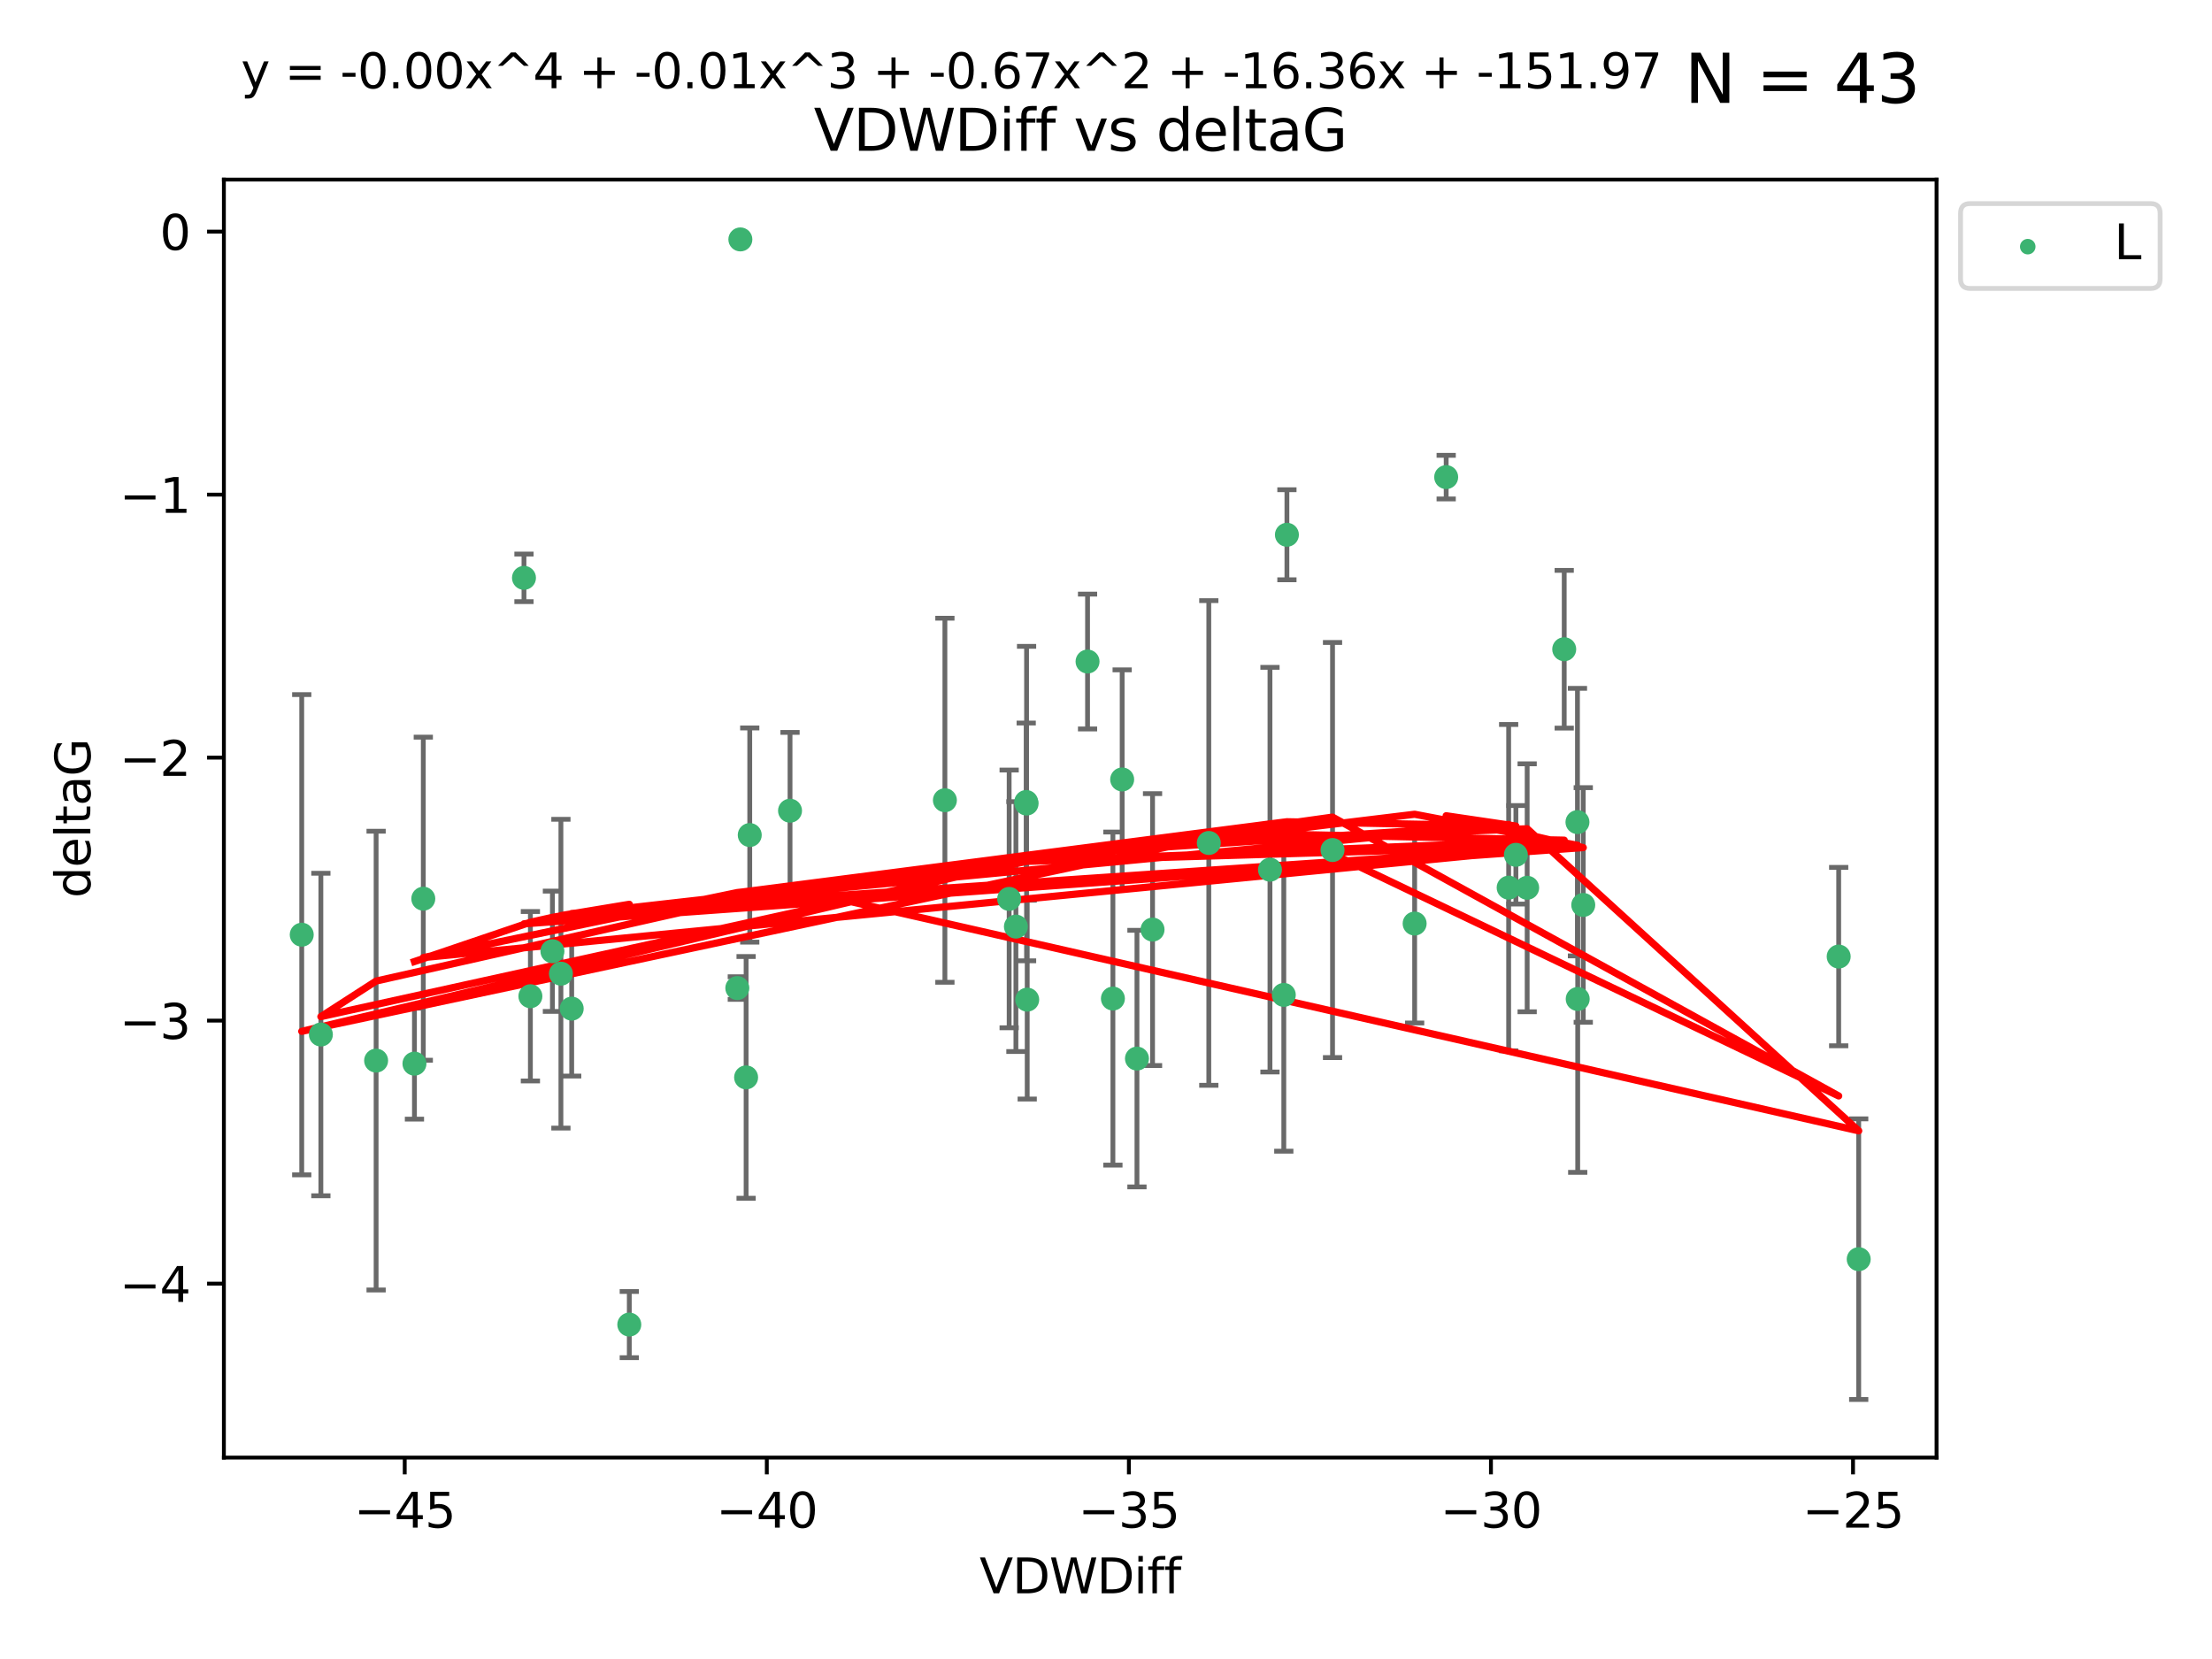 <?xml version="1.0" encoding="utf-8" standalone="no"?>
<!DOCTYPE svg PUBLIC "-//W3C//DTD SVG 1.1//EN"
  "http://www.w3.org/Graphics/SVG/1.1/DTD/svg11.dtd">
<svg xmlns:xlink="http://www.w3.org/1999/xlink" width="460.8pt" height="345.6pt" viewBox="0 0 460.8 345.6" xmlns="http://www.w3.org/2000/svg" version="1.1">
 <defs>
  <style type="text/css">*{stroke-linejoin: round; stroke-linecap: butt}</style>
 </defs>
 <g id="figure_1">
  <g id="patch_1">
   <path d="M 0 345.6 
L 460.8 345.6 
L 460.8 0 
L 0 0 
z
" style="fill: #ffffff"/>
  </g>
  <g id="axes_1">
   <g id="patch_2">
    <path d="M 46.64 303.64 
L 403.42 303.64 
L 403.42 37.411 
L 46.64 37.411 
z
" style="fill: #ffffff"/>
   </g>
   <g id="PathCollection_1">
    <defs>
     <path id="m677fb9b410" d="M 0 1.118 
C 0.297 1.118 0.581 1 0.791 0.791 
C 1 0.581 1.118 0.297 1.118 0 
C 1.118 -0.297 1 -0.581 0.791 -0.791 
C 0.581 -1 0.297 -1.118 0 -1.118 
C -0.297 -1.118 -0.581 -1 -0.791 -0.791 
C -1 -0.581 -1.118 -0.297 -1.118 0 
C -1.118 0.297 -1 0.581 -0.791 0.791 
C -0.581 1 -0.297 1.118 0 1.118 
z
" style="stroke: #3cb371"/>
    </defs>
    <g clip-path="url(#p89384992a2)">
     <use xlink:href="#m677fb9b410" x="86.338" y="221.578" style="fill: #3cb371; stroke: #3cb371"/>
     <use xlink:href="#m677fb9b410" x="110.491" y="207.534" style="fill: #3cb371; stroke: #3cb371"/>
     <use xlink:href="#m677fb9b410" x="115.081" y="198.163" style="fill: #3cb371; stroke: #3cb371"/>
     <use xlink:href="#m677fb9b410" x="131.093" y="275.933" style="fill: #3cb371; stroke: #3cb371"/>
     <use xlink:href="#m677fb9b410" x="116.849" y="202.836" style="fill: #3cb371; stroke: #3cb371"/>
     <use xlink:href="#m677fb9b410" x="196.84" y="166.704" style="fill: #3cb371; stroke: #3cb371"/>
     <use xlink:href="#m677fb9b410" x="211.633" y="193.027" style="fill: #3cb371; stroke: #3cb371"/>
     <use xlink:href="#m677fb9b410" x="62.857" y="194.716" style="fill: #3cb371; stroke: #3cb371"/>
     <use xlink:href="#m677fb9b410" x="267.438" y="207.258" style="fill: #3cb371; stroke: #3cb371"/>
     <use xlink:href="#m677fb9b410" x="154.231" y="49.875" style="fill: #3cb371; stroke: #3cb371"/>
     <use xlink:href="#m677fb9b410" x="251.816" y="175.606" style="fill: #3cb371; stroke: #3cb371"/>
     <use xlink:href="#m677fb9b410" x="325.855" y="135.244" style="fill: #3cb371; stroke: #3cb371"/>
     <use xlink:href="#m677fb9b410" x="213.853" y="167.4" style="fill: #3cb371; stroke: #3cb371"/>
     <use xlink:href="#m677fb9b410" x="156.186" y="173.954" style="fill: #3cb371; stroke: #3cb371"/>
     <use xlink:href="#m677fb9b410" x="226.557" y="137.81" style="fill: #3cb371; stroke: #3cb371"/>
     <use xlink:href="#m677fb9b410" x="314.28" y="184.913" style="fill: #3cb371; stroke: #3cb371"/>
     <use xlink:href="#m677fb9b410" x="119.096" y="210.114" style="fill: #3cb371; stroke: #3cb371"/>
     <use xlink:href="#m677fb9b410" x="328.614" y="171.26" style="fill: #3cb371; stroke: #3cb371"/>
     <use xlink:href="#m677fb9b410" x="213.776" y="167.068" style="fill: #3cb371; stroke: #3cb371"/>
     <use xlink:href="#m677fb9b410" x="294.696" y="192.393" style="fill: #3cb371; stroke: #3cb371"/>
     <use xlink:href="#m677fb9b410" x="328.665" y="208.106" style="fill: #3cb371; stroke: #3cb371"/>
     <use xlink:href="#m677fb9b410" x="88.181" y="187.213" style="fill: #3cb371; stroke: #3cb371"/>
     <use xlink:href="#m677fb9b410" x="153.596" y="205.832" style="fill: #3cb371; stroke: #3cb371"/>
     <use xlink:href="#m677fb9b410" x="213.987" y="208.244" style="fill: #3cb371; stroke: #3cb371"/>
     <use xlink:href="#m677fb9b410" x="66.844" y="215.509" style="fill: #3cb371; stroke: #3cb371"/>
     <use xlink:href="#m677fb9b410" x="78.352" y="220.943" style="fill: #3cb371; stroke: #3cb371"/>
     <use xlink:href="#m677fb9b410" x="164.578" y="168.887" style="fill: #3cb371; stroke: #3cb371"/>
     <use xlink:href="#m677fb9b410" x="387.203" y="262.308" style="fill: #3cb371; stroke: #3cb371"/>
     <use xlink:href="#m677fb9b410" x="318.136" y="184.942" style="fill: #3cb371; stroke: #3cb371"/>
     <use xlink:href="#m677fb9b410" x="236.849" y="220.523" style="fill: #3cb371; stroke: #3cb371"/>
     <use xlink:href="#m677fb9b410" x="231.84" y="208.02" style="fill: #3cb371; stroke: #3cb371"/>
     <use xlink:href="#m677fb9b410" x="155.427" y="224.44" style="fill: #3cb371; stroke: #3cb371"/>
     <use xlink:href="#m677fb9b410" x="268.088" y="111.402" style="fill: #3cb371; stroke: #3cb371"/>
     <use xlink:href="#m677fb9b410" x="315.787" y="178.075" style="fill: #3cb371; stroke: #3cb371"/>
     <use xlink:href="#m677fb9b410" x="301.266" y="99.391" style="fill: #3cb371; stroke: #3cb371"/>
     <use xlink:href="#m677fb9b410" x="329.822" y="188.519" style="fill: #3cb371; stroke: #3cb371"/>
     <use xlink:href="#m677fb9b410" x="109.153" y="120.378" style="fill: #3cb371; stroke: #3cb371"/>
     <use xlink:href="#m677fb9b410" x="264.558" y="181.171" style="fill: #3cb371; stroke: #3cb371"/>
     <use xlink:href="#m677fb9b410" x="383.032" y="199.269" style="fill: #3cb371; stroke: #3cb371"/>
     <use xlink:href="#m677fb9b410" x="277.591" y="177.076" style="fill: #3cb371; stroke: #3cb371"/>
     <use xlink:href="#m677fb9b410" x="233.767" y="162.375" style="fill: #3cb371; stroke: #3cb371"/>
     <use xlink:href="#m677fb9b410" x="240.096" y="193.648" style="fill: #3cb371; stroke: #3cb371"/>
     <use xlink:href="#m677fb9b410" x="210.225" y="187.258" style="fill: #3cb371; stroke: #3cb371"/>
    </g>
   </g>
   <g id="matplotlib.axis_1">
    <g id="xtick_1">
     <g id="line2d_1">
      <defs>
       <path id="m472c79166a" d="M 0 0 
L 0 3.5 
" style="stroke: #000000; stroke-width: 0.8"/>
      </defs>
      <g>
       <use xlink:href="#m472c79166a" x="84.312" y="303.64" style="stroke: #000000; stroke-width: 0.8"/>
      </g>
     </g>
     <g id="text_1">
      <!-- −45 -->
      <g transform="translate(73.759 318.238)scale(0.1 -0.1)">
       <defs>
        <path id="DejaVuSans-2212" d="M 678 2272 
L 4684 2272 
L 4684 1741 
L 678 1741 
L 678 2272 
z
" transform="scale(0.016)"/>
        <path id="DejaVuSans-34" d="M 2419 4116 
L 825 1625 
L 2419 1625 
L 2419 4116 
z
M 2253 4666 
L 3047 4666 
L 3047 1625 
L 3713 1625 
L 3713 1100 
L 3047 1100 
L 3047 0 
L 2419 0 
L 2419 1100 
L 313 1100 
L 313 1709 
L 2253 4666 
z
" transform="scale(0.016)"/>
        <path id="DejaVuSans-35" d="M 691 4666 
L 3169 4666 
L 3169 4134 
L 1269 4134 
L 1269 2991 
Q 1406 3038 1543 3061 
Q 1681 3084 1819 3084 
Q 2600 3084 3056 2656 
Q 3513 2228 3513 1497 
Q 3513 744 3044 326 
Q 2575 -91 1722 -91 
Q 1428 -91 1123 -41 
Q 819 9 494 109 
L 494 744 
Q 775 591 1075 516 
Q 1375 441 1709 441 
Q 2250 441 2565 725 
Q 2881 1009 2881 1497 
Q 2881 1984 2565 2268 
Q 2250 2553 1709 2553 
Q 1456 2553 1204 2497 
Q 953 2441 691 2322 
L 691 4666 
z
" transform="scale(0.016)"/>
       </defs>
       <use xlink:href="#DejaVuSans-2212"/>
       <use xlink:href="#DejaVuSans-34" x="83.789"/>
       <use xlink:href="#DejaVuSans-35" x="147.412"/>
      </g>
     </g>
    </g>
    <g id="xtick_2">
     <g id="line2d_2">
      <g>
       <use xlink:href="#m472c79166a" x="159.739" y="303.64" style="stroke: #000000; stroke-width: 0.8"/>
      </g>
     </g>
     <g id="text_2">
      <!-- −40 -->
      <g transform="translate(149.186 318.238)scale(0.1 -0.1)">
       <defs>
        <path id="DejaVuSans-30" d="M 2034 4250 
Q 1547 4250 1301 3770 
Q 1056 3291 1056 2328 
Q 1056 1369 1301 889 
Q 1547 409 2034 409 
Q 2525 409 2770 889 
Q 3016 1369 3016 2328 
Q 3016 3291 2770 3770 
Q 2525 4250 2034 4250 
z
M 2034 4750 
Q 2819 4750 3233 4129 
Q 3647 3509 3647 2328 
Q 3647 1150 3233 529 
Q 2819 -91 2034 -91 
Q 1250 -91 836 529 
Q 422 1150 422 2328 
Q 422 3509 836 4129 
Q 1250 4750 2034 4750 
z
" transform="scale(0.016)"/>
       </defs>
       <use xlink:href="#DejaVuSans-2212"/>
       <use xlink:href="#DejaVuSans-34" x="83.789"/>
       <use xlink:href="#DejaVuSans-30" x="147.412"/>
      </g>
     </g>
    </g>
    <g id="xtick_3">
     <g id="line2d_3">
      <g>
       <use xlink:href="#m472c79166a" x="235.166" y="303.64" style="stroke: #000000; stroke-width: 0.8"/>
      </g>
     </g>
     <g id="text_3">
      <!-- −35 -->
      <g transform="translate(224.614 318.238)scale(0.1 -0.1)">
       <defs>
        <path id="DejaVuSans-33" d="M 2597 2516 
Q 3050 2419 3304 2112 
Q 3559 1806 3559 1356 
Q 3559 666 3084 287 
Q 2609 -91 1734 -91 
Q 1441 -91 1130 -33 
Q 819 25 488 141 
L 488 750 
Q 750 597 1062 519 
Q 1375 441 1716 441 
Q 2309 441 2620 675 
Q 2931 909 2931 1356 
Q 2931 1769 2642 2001 
Q 2353 2234 1838 2234 
L 1294 2234 
L 1294 2753 
L 1863 2753 
Q 2328 2753 2575 2939 
Q 2822 3125 2822 3475 
Q 2822 3834 2567 4026 
Q 2313 4219 1838 4219 
Q 1578 4219 1281 4162 
Q 984 4106 628 3988 
L 628 4550 
Q 988 4650 1302 4700 
Q 1616 4750 1894 4750 
Q 2613 4750 3031 4423 
Q 3450 4097 3450 3541 
Q 3450 3153 3228 2886 
Q 3006 2619 2597 2516 
z
" transform="scale(0.016)"/>
       </defs>
       <use xlink:href="#DejaVuSans-2212"/>
       <use xlink:href="#DejaVuSans-33" x="83.789"/>
       <use xlink:href="#DejaVuSans-35" x="147.412"/>
      </g>
     </g>
    </g>
    <g id="xtick_4">
     <g id="line2d_4">
      <g>
       <use xlink:href="#m472c79166a" x="310.593" y="303.64" style="stroke: #000000; stroke-width: 0.8"/>
      </g>
     </g>
     <g id="text_4">
      <!-- −30 -->
      <g transform="translate(300.041 318.238)scale(0.1 -0.1)">
       <use xlink:href="#DejaVuSans-2212"/>
       <use xlink:href="#DejaVuSans-33" x="83.789"/>
       <use xlink:href="#DejaVuSans-30" x="147.412"/>
      </g>
     </g>
    </g>
    <g id="xtick_5">
     <g id="line2d_5">
      <g>
       <use xlink:href="#m472c79166a" x="386.02" y="303.64" style="stroke: #000000; stroke-width: 0.8"/>
      </g>
     </g>
     <g id="text_5">
      <!-- −25 -->
      <g transform="translate(375.468 318.238)scale(0.1 -0.1)">
       <defs>
        <path id="DejaVuSans-32" d="M 1228 531 
L 3431 531 
L 3431 0 
L 469 0 
L 469 531 
Q 828 903 1448 1529 
Q 2069 2156 2228 2338 
Q 2531 2678 2651 2914 
Q 2772 3150 2772 3378 
Q 2772 3750 2511 3984 
Q 2250 4219 1831 4219 
Q 1534 4219 1204 4116 
Q 875 4013 500 3803 
L 500 4441 
Q 881 4594 1212 4672 
Q 1544 4750 1819 4750 
Q 2544 4750 2975 4387 
Q 3406 4025 3406 3419 
Q 3406 3131 3298 2873 
Q 3191 2616 2906 2266 
Q 2828 2175 2409 1742 
Q 1991 1309 1228 531 
z
" transform="scale(0.016)"/>
       </defs>
       <use xlink:href="#DejaVuSans-2212"/>
       <use xlink:href="#DejaVuSans-32" x="83.789"/>
       <use xlink:href="#DejaVuSans-35" x="147.412"/>
      </g>
     </g>
    </g>
    <g id="text_6">
     <!-- VDWDiff -->
     <g transform="translate(204.057 331.917)scale(0.1 -0.1)">
      <defs>
       <path id="DejaVuSans-56" d="M 1831 0 
L 50 4666 
L 709 4666 
L 2188 738 
L 3669 4666 
L 4325 4666 
L 2547 0 
L 1831 0 
z
" transform="scale(0.016)"/>
       <path id="DejaVuSans-44" d="M 1259 4147 
L 1259 519 
L 2022 519 
Q 2988 519 3436 956 
Q 3884 1394 3884 2338 
Q 3884 3275 3436 3711 
Q 2988 4147 2022 4147 
L 1259 4147 
z
M 628 4666 
L 1925 4666 
Q 3281 4666 3915 4102 
Q 4550 3538 4550 2338 
Q 4550 1131 3912 565 
Q 3275 0 1925 0 
L 628 0 
L 628 4666 
z
" transform="scale(0.016)"/>
       <path id="DejaVuSans-57" d="M 213 4666 
L 850 4666 
L 1831 722 
L 2809 4666 
L 3519 4666 
L 4500 722 
L 5478 4666 
L 6119 4666 
L 4947 0 
L 4153 0 
L 3169 4050 
L 2175 0 
L 1381 0 
L 213 4666 
z
" transform="scale(0.016)"/>
       <path id="DejaVuSans-69" d="M 603 3500 
L 1178 3500 
L 1178 0 
L 603 0 
L 603 3500 
z
M 603 4863 
L 1178 4863 
L 1178 4134 
L 603 4134 
L 603 4863 
z
" transform="scale(0.016)"/>
       <path id="DejaVuSans-66" d="M 2375 4863 
L 2375 4384 
L 1825 4384 
Q 1516 4384 1395 4259 
Q 1275 4134 1275 3809 
L 1275 3500 
L 2222 3500 
L 2222 3053 
L 1275 3053 
L 1275 0 
L 697 0 
L 697 3053 
L 147 3053 
L 147 3500 
L 697 3500 
L 697 3744 
Q 697 4328 969 4595 
Q 1241 4863 1831 4863 
L 2375 4863 
z
" transform="scale(0.016)"/>
      </defs>
      <use xlink:href="#DejaVuSans-56"/>
      <use xlink:href="#DejaVuSans-44" x="68.408"/>
      <use xlink:href="#DejaVuSans-57" x="145.41"/>
      <use xlink:href="#DejaVuSans-44" x="244.287"/>
      <use xlink:href="#DejaVuSans-69" x="321.289"/>
      <use xlink:href="#DejaVuSans-66" x="349.072"/>
      <use xlink:href="#DejaVuSans-66" x="384.277"/>
     </g>
    </g>
   </g>
   <g id="matplotlib.axis_2">
    <g id="ytick_1">
     <g id="line2d_6">
      <defs>
       <path id="m31872e7145" d="M 0 0 
L -3.5 0 
" style="stroke: #000000; stroke-width: 0.8"/>
      </defs>
      <g>
       <use xlink:href="#m31872e7145" x="46.64" y="267.406" style="stroke: #000000; stroke-width: 0.8"/>
      </g>
     </g>
     <g id="text_7">
      <!-- −4 -->
      <g transform="translate(24.898 271.205)scale(0.1 -0.1)">
       <use xlink:href="#DejaVuSans-2212"/>
       <use xlink:href="#DejaVuSans-34" x="83.789"/>
      </g>
     </g>
    </g>
    <g id="ytick_2">
     <g id="line2d_7">
      <g>
       <use xlink:href="#m31872e7145" x="46.64" y="212.617" style="stroke: #000000; stroke-width: 0.8"/>
      </g>
     </g>
     <g id="text_8">
      <!-- −3 -->
      <g transform="translate(24.898 216.416)scale(0.1 -0.1)">
       <use xlink:href="#DejaVuSans-2212"/>
       <use xlink:href="#DejaVuSans-33" x="83.789"/>
      </g>
     </g>
    </g>
    <g id="ytick_3">
     <g id="line2d_8">
      <g>
       <use xlink:href="#m31872e7145" x="46.64" y="157.827" style="stroke: #000000; stroke-width: 0.8"/>
      </g>
     </g>
     <g id="text_9">
      <!-- −2 -->
      <g transform="translate(24.898 161.627)scale(0.1 -0.1)">
       <use xlink:href="#DejaVuSans-2212"/>
       <use xlink:href="#DejaVuSans-32" x="83.789"/>
      </g>
     </g>
    </g>
    <g id="ytick_4">
     <g id="line2d_9">
      <g>
       <use xlink:href="#m31872e7145" x="46.64" y="103.038" style="stroke: #000000; stroke-width: 0.8"/>
      </g>
     </g>
     <g id="text_10">
      <!-- −1 -->
      <g transform="translate(24.898 106.837)scale(0.1 -0.1)">
       <defs>
        <path id="DejaVuSans-31" d="M 794 531 
L 1825 531 
L 1825 4091 
L 703 3866 
L 703 4441 
L 1819 4666 
L 2450 4666 
L 2450 531 
L 3481 531 
L 3481 0 
L 794 0 
L 794 531 
z
" transform="scale(0.016)"/>
       </defs>
       <use xlink:href="#DejaVuSans-2212"/>
       <use xlink:href="#DejaVuSans-31" x="83.789"/>
      </g>
     </g>
    </g>
    <g id="ytick_5">
     <g id="line2d_10">
      <g>
       <use xlink:href="#m31872e7145" x="46.64" y="48.249" style="stroke: #000000; stroke-width: 0.8"/>
      </g>
     </g>
     <g id="text_11">
      <!-- 0 -->
      <g transform="translate(33.278 52.048)scale(0.1 -0.1)">
       <use xlink:href="#DejaVuSans-30"/>
      </g>
     </g>
    </g>
    <g id="text_12">
     <!-- deltaG -->
     <g transform="translate(18.818 187.064)rotate(-90)scale(0.1 -0.1)">
      <defs>
       <path id="DejaVuSans-64" d="M 2906 2969 
L 2906 4863 
L 3481 4863 
L 3481 0 
L 2906 0 
L 2906 525 
Q 2725 213 2448 61 
Q 2172 -91 1784 -91 
Q 1150 -91 751 415 
Q 353 922 353 1747 
Q 353 2572 751 3078 
Q 1150 3584 1784 3584 
Q 2172 3584 2448 3432 
Q 2725 3281 2906 2969 
z
M 947 1747 
Q 947 1113 1208 752 
Q 1469 391 1925 391 
Q 2381 391 2643 752 
Q 2906 1113 2906 1747 
Q 2906 2381 2643 2742 
Q 2381 3103 1925 3103 
Q 1469 3103 1208 2742 
Q 947 2381 947 1747 
z
" transform="scale(0.016)"/>
       <path id="DejaVuSans-65" d="M 3597 1894 
L 3597 1613 
L 953 1613 
Q 991 1019 1311 708 
Q 1631 397 2203 397 
Q 2534 397 2845 478 
Q 3156 559 3463 722 
L 3463 178 
Q 3153 47 2828 -22 
Q 2503 -91 2169 -91 
Q 1331 -91 842 396 
Q 353 884 353 1716 
Q 353 2575 817 3079 
Q 1281 3584 2069 3584 
Q 2775 3584 3186 3129 
Q 3597 2675 3597 1894 
z
M 3022 2063 
Q 3016 2534 2758 2815 
Q 2500 3097 2075 3097 
Q 1594 3097 1305 2825 
Q 1016 2553 972 2059 
L 3022 2063 
z
" transform="scale(0.016)"/>
       <path id="DejaVuSans-6c" d="M 603 4863 
L 1178 4863 
L 1178 0 
L 603 0 
L 603 4863 
z
" transform="scale(0.016)"/>
       <path id="DejaVuSans-74" d="M 1172 4494 
L 1172 3500 
L 2356 3500 
L 2356 3053 
L 1172 3053 
L 1172 1153 
Q 1172 725 1289 603 
Q 1406 481 1766 481 
L 2356 481 
L 2356 0 
L 1766 0 
Q 1100 0 847 248 
Q 594 497 594 1153 
L 594 3053 
L 172 3053 
L 172 3500 
L 594 3500 
L 594 4494 
L 1172 4494 
z
" transform="scale(0.016)"/>
       <path id="DejaVuSans-61" d="M 2194 1759 
Q 1497 1759 1228 1600 
Q 959 1441 959 1056 
Q 959 750 1161 570 
Q 1363 391 1709 391 
Q 2188 391 2477 730 
Q 2766 1069 2766 1631 
L 2766 1759 
L 2194 1759 
z
M 3341 1997 
L 3341 0 
L 2766 0 
L 2766 531 
Q 2569 213 2275 61 
Q 1981 -91 1556 -91 
Q 1019 -91 701 211 
Q 384 513 384 1019 
Q 384 1609 779 1909 
Q 1175 2209 1959 2209 
L 2766 2209 
L 2766 2266 
Q 2766 2663 2505 2880 
Q 2244 3097 1772 3097 
Q 1472 3097 1187 3025 
Q 903 2953 641 2809 
L 641 3341 
Q 956 3463 1253 3523 
Q 1550 3584 1831 3584 
Q 2591 3584 2966 3190 
Q 3341 2797 3341 1997 
z
" transform="scale(0.016)"/>
       <path id="DejaVuSans-47" d="M 3809 666 
L 3809 1919 
L 2778 1919 
L 2778 2438 
L 4434 2438 
L 4434 434 
Q 4069 175 3628 42 
Q 3188 -91 2688 -91 
Q 1594 -91 976 548 
Q 359 1188 359 2328 
Q 359 3472 976 4111 
Q 1594 4750 2688 4750 
Q 3144 4750 3555 4637 
Q 3966 4525 4313 4306 
L 4313 3634 
Q 3963 3931 3569 4081 
Q 3175 4231 2741 4231 
Q 1884 4231 1454 3753 
Q 1025 3275 1025 2328 
Q 1025 1384 1454 906 
Q 1884 428 2741 428 
Q 3075 428 3337 486 
Q 3600 544 3809 666 
z
" transform="scale(0.016)"/>
      </defs>
      <use xlink:href="#DejaVuSans-64"/>
      <use xlink:href="#DejaVuSans-65" x="63.477"/>
      <use xlink:href="#DejaVuSans-6c" x="125"/>
      <use xlink:href="#DejaVuSans-74" x="152.783"/>
      <use xlink:href="#DejaVuSans-61" x="191.992"/>
      <use xlink:href="#DejaVuSans-47" x="253.271"/>
     </g>
    </g>
   </g>
   <g id="LineCollection_1">
    <path d="M 86.338 233.133 
L 86.338 210.024 
" clip-path="url(#p89384992a2)" style="fill: none; stroke: #696969"/>
    <path d="M 110.491 225.182 
L 110.491 189.886 
" clip-path="url(#p89384992a2)" style="fill: none; stroke: #696969"/>
    <path d="M 115.081 210.693 
L 115.081 185.633 
" clip-path="url(#p89384992a2)" style="fill: none; stroke: #696969"/>
    <path d="M 131.093 282.824 
L 131.093 269.043 
" clip-path="url(#p89384992a2)" style="fill: none; stroke: #696969"/>
    <path d="M 116.849 234.998 
L 116.849 170.675 
" clip-path="url(#p89384992a2)" style="fill: none; stroke: #696969"/>
    <path d="M 196.84 204.622 
L 196.84 128.787 
" clip-path="url(#p89384992a2)" style="fill: none; stroke: #696969"/>
    <path d="M 211.633 219.05 
L 211.633 167.004 
" clip-path="url(#p89384992a2)" style="fill: none; stroke: #696969"/>
    <path d="M 62.857 244.739 
L 62.857 144.693 
" clip-path="url(#p89384992a2)" style="fill: none; stroke: #696969"/>
    <path d="M 267.438 239.812 
L 267.438 174.705 
" clip-path="url(#p89384992a2)" style="fill: none; stroke: #696969"/>
    <path d="M 154.231 50.237 
L 154.231 49.513 
" clip-path="url(#p89384992a2)" style="fill: none; stroke: #696969"/>
    <path d="M 251.816 226.088 
L 251.816 125.123 
" clip-path="url(#p89384992a2)" style="fill: none; stroke: #696969"/>
    <path d="M 325.855 151.673 
L 325.855 118.816 
" clip-path="url(#p89384992a2)" style="fill: none; stroke: #696969"/>
    <path d="M 213.853 200.154 
L 213.853 134.645 
" clip-path="url(#p89384992a2)" style="fill: none; stroke: #696969"/>
    <path d="M 156.186 196.263 
L 156.186 151.646 
" clip-path="url(#p89384992a2)" style="fill: none; stroke: #696969"/>
    <path d="M 226.557 151.854 
L 226.557 123.765 
" clip-path="url(#p89384992a2)" style="fill: none; stroke: #696969"/>
    <path d="M 314.28 218.907 
L 314.28 150.919 
" clip-path="url(#p89384992a2)" style="fill: none; stroke: #696969"/>
    <path d="M 119.096 224.167 
L 119.096 196.062 
" clip-path="url(#p89384992a2)" style="fill: none; stroke: #696969"/>
    <path d="M 328.614 199.129 
L 328.614 143.392 
" clip-path="url(#p89384992a2)" style="fill: none; stroke: #696969"/>
    <path d="M 213.776 183.515 
L 213.776 150.622 
" clip-path="url(#p89384992a2)" style="fill: none; stroke: #696969"/>
    <path d="M 294.696 213.108 
L 294.696 171.679 
" clip-path="url(#p89384992a2)" style="fill: none; stroke: #696969"/>
    <path d="M 328.665 244.223 
L 328.665 171.988 
" clip-path="url(#p89384992a2)" style="fill: none; stroke: #696969"/>
    <path d="M 88.181 220.863 
L 88.181 153.563 
" clip-path="url(#p89384992a2)" style="fill: none; stroke: #696969"/>
    <path d="M 153.596 208.186 
L 153.596 203.478 
" clip-path="url(#p89384992a2)" style="fill: none; stroke: #696969"/>
    <path d="M 213.987 228.95 
L 213.987 187.537 
" clip-path="url(#p89384992a2)" style="fill: none; stroke: #696969"/>
    <path d="M 66.844 249.101 
L 66.844 181.917 
" clip-path="url(#p89384992a2)" style="fill: none; stroke: #696969"/>
    <path d="M 78.352 268.726 
L 78.352 173.16 
" clip-path="url(#p89384992a2)" style="fill: none; stroke: #696969"/>
    <path d="M 164.578 185.199 
L 164.578 152.576 
" clip-path="url(#p89384992a2)" style="fill: none; stroke: #696969"/>
    <path d="M 387.203 291.539 
L 387.203 233.077 
" clip-path="url(#p89384992a2)" style="fill: none; stroke: #696969"/>
    <path d="M 318.136 210.766 
L 318.136 159.118 
" clip-path="url(#p89384992a2)" style="fill: none; stroke: #696969"/>
    <path d="M 236.849 247.25 
L 236.849 193.797 
" clip-path="url(#p89384992a2)" style="fill: none; stroke: #696969"/>
    <path d="M 231.84 242.711 
L 231.84 173.33 
" clip-path="url(#p89384992a2)" style="fill: none; stroke: #696969"/>
    <path d="M 155.427 249.618 
L 155.427 199.263 
" clip-path="url(#p89384992a2)" style="fill: none; stroke: #696969"/>
    <path d="M 268.088 120.781 
L 268.088 102.022 
" clip-path="url(#p89384992a2)" style="fill: none; stroke: #696969"/>
    <path d="M 315.787 188.335 
L 315.787 167.815 
" clip-path="url(#p89384992a2)" style="fill: none; stroke: #696969"/>
    <path d="M 301.266 103.934 
L 301.266 94.849 
" clip-path="url(#p89384992a2)" style="fill: none; stroke: #696969"/>
    <path d="M 329.822 212.956 
L 329.822 164.082 
" clip-path="url(#p89384992a2)" style="fill: none; stroke: #696969"/>
    <path d="M 109.153 125.333 
L 109.153 115.422 
" clip-path="url(#p89384992a2)" style="fill: none; stroke: #696969"/>
    <path d="M 264.558 223.318 
L 264.558 139.024 
" clip-path="url(#p89384992a2)" style="fill: none; stroke: #696969"/>
    <path d="M 383.032 217.853 
L 383.032 180.686 
" clip-path="url(#p89384992a2)" style="fill: none; stroke: #696969"/>
    <path d="M 277.591 220.31 
L 277.591 133.841 
" clip-path="url(#p89384992a2)" style="fill: none; stroke: #696969"/>
    <path d="M 233.767 185.208 
L 233.767 139.541 
" clip-path="url(#p89384992a2)" style="fill: none; stroke: #696969"/>
    <path d="M 240.096 221.97 
L 240.096 165.326 
" clip-path="url(#p89384992a2)" style="fill: none; stroke: #696969"/>
    <path d="M 210.225 214.104 
L 210.225 160.413 
" clip-path="url(#p89384992a2)" style="fill: none; stroke: #696969"/>
   </g>
   <g id="line2d_11">
    <defs>
     <path id="m068abda5b9" d="M 2 0 
L -2 -0 
" style="stroke: #696969"/>
    </defs>
    <g clip-path="url(#p89384992a2)">
     <use xlink:href="#m068abda5b9" x="86.338" y="233.133" style="fill: #696969; stroke: #696969"/>
     <use xlink:href="#m068abda5b9" x="110.491" y="225.182" style="fill: #696969; stroke: #696969"/>
     <use xlink:href="#m068abda5b9" x="115.081" y="210.693" style="fill: #696969; stroke: #696969"/>
     <use xlink:href="#m068abda5b9" x="131.093" y="282.824" style="fill: #696969; stroke: #696969"/>
     <use xlink:href="#m068abda5b9" x="116.849" y="234.998" style="fill: #696969; stroke: #696969"/>
     <use xlink:href="#m068abda5b9" x="196.84" y="204.622" style="fill: #696969; stroke: #696969"/>
     <use xlink:href="#m068abda5b9" x="211.633" y="219.05" style="fill: #696969; stroke: #696969"/>
     <use xlink:href="#m068abda5b9" x="62.857" y="244.739" style="fill: #696969; stroke: #696969"/>
     <use xlink:href="#m068abda5b9" x="267.438" y="239.812" style="fill: #696969; stroke: #696969"/>
     <use xlink:href="#m068abda5b9" x="154.231" y="50.237" style="fill: #696969; stroke: #696969"/>
     <use xlink:href="#m068abda5b9" x="251.816" y="226.088" style="fill: #696969; stroke: #696969"/>
     <use xlink:href="#m068abda5b9" x="325.855" y="151.673" style="fill: #696969; stroke: #696969"/>
     <use xlink:href="#m068abda5b9" x="213.853" y="200.154" style="fill: #696969; stroke: #696969"/>
     <use xlink:href="#m068abda5b9" x="156.186" y="196.263" style="fill: #696969; stroke: #696969"/>
     <use xlink:href="#m068abda5b9" x="226.557" y="151.854" style="fill: #696969; stroke: #696969"/>
     <use xlink:href="#m068abda5b9" x="314.28" y="218.907" style="fill: #696969; stroke: #696969"/>
     <use xlink:href="#m068abda5b9" x="119.096" y="224.167" style="fill: #696969; stroke: #696969"/>
     <use xlink:href="#m068abda5b9" x="328.614" y="199.129" style="fill: #696969; stroke: #696969"/>
     <use xlink:href="#m068abda5b9" x="213.776" y="183.515" style="fill: #696969; stroke: #696969"/>
     <use xlink:href="#m068abda5b9" x="294.696" y="213.108" style="fill: #696969; stroke: #696969"/>
     <use xlink:href="#m068abda5b9" x="328.665" y="244.223" style="fill: #696969; stroke: #696969"/>
     <use xlink:href="#m068abda5b9" x="88.181" y="220.863" style="fill: #696969; stroke: #696969"/>
     <use xlink:href="#m068abda5b9" x="153.596" y="208.186" style="fill: #696969; stroke: #696969"/>
     <use xlink:href="#m068abda5b9" x="213.987" y="228.95" style="fill: #696969; stroke: #696969"/>
     <use xlink:href="#m068abda5b9" x="66.844" y="249.101" style="fill: #696969; stroke: #696969"/>
     <use xlink:href="#m068abda5b9" x="78.352" y="268.726" style="fill: #696969; stroke: #696969"/>
     <use xlink:href="#m068abda5b9" x="164.578" y="185.199" style="fill: #696969; stroke: #696969"/>
     <use xlink:href="#m068abda5b9" x="387.203" y="291.539" style="fill: #696969; stroke: #696969"/>
     <use xlink:href="#m068abda5b9" x="318.136" y="210.766" style="fill: #696969; stroke: #696969"/>
     <use xlink:href="#m068abda5b9" x="236.849" y="247.25" style="fill: #696969; stroke: #696969"/>
     <use xlink:href="#m068abda5b9" x="231.84" y="242.711" style="fill: #696969; stroke: #696969"/>
     <use xlink:href="#m068abda5b9" x="155.427" y="249.618" style="fill: #696969; stroke: #696969"/>
     <use xlink:href="#m068abda5b9" x="268.088" y="120.781" style="fill: #696969; stroke: #696969"/>
     <use xlink:href="#m068abda5b9" x="315.787" y="188.335" style="fill: #696969; stroke: #696969"/>
     <use xlink:href="#m068abda5b9" x="301.266" y="103.934" style="fill: #696969; stroke: #696969"/>
     <use xlink:href="#m068abda5b9" x="329.822" y="212.956" style="fill: #696969; stroke: #696969"/>
     <use xlink:href="#m068abda5b9" x="109.153" y="125.333" style="fill: #696969; stroke: #696969"/>
     <use xlink:href="#m068abda5b9" x="264.558" y="223.318" style="fill: #696969; stroke: #696969"/>
     <use xlink:href="#m068abda5b9" x="383.032" y="217.853" style="fill: #696969; stroke: #696969"/>
     <use xlink:href="#m068abda5b9" x="277.591" y="220.31" style="fill: #696969; stroke: #696969"/>
     <use xlink:href="#m068abda5b9" x="233.767" y="185.208" style="fill: #696969; stroke: #696969"/>
     <use xlink:href="#m068abda5b9" x="240.096" y="221.97" style="fill: #696969; stroke: #696969"/>
     <use xlink:href="#m068abda5b9" x="210.225" y="214.104" style="fill: #696969; stroke: #696969"/>
    </g>
   </g>
   <g id="line2d_12">
    <g clip-path="url(#p89384992a2)">
     <use xlink:href="#m068abda5b9" x="86.338" y="210.024" style="fill: #696969; stroke: #696969"/>
     <use xlink:href="#m068abda5b9" x="110.491" y="189.886" style="fill: #696969; stroke: #696969"/>
     <use xlink:href="#m068abda5b9" x="115.081" y="185.633" style="fill: #696969; stroke: #696969"/>
     <use xlink:href="#m068abda5b9" x="131.093" y="269.043" style="fill: #696969; stroke: #696969"/>
     <use xlink:href="#m068abda5b9" x="116.849" y="170.675" style="fill: #696969; stroke: #696969"/>
     <use xlink:href="#m068abda5b9" x="196.84" y="128.787" style="fill: #696969; stroke: #696969"/>
     <use xlink:href="#m068abda5b9" x="211.633" y="167.004" style="fill: #696969; stroke: #696969"/>
     <use xlink:href="#m068abda5b9" x="62.857" y="144.693" style="fill: #696969; stroke: #696969"/>
     <use xlink:href="#m068abda5b9" x="267.438" y="174.705" style="fill: #696969; stroke: #696969"/>
     <use xlink:href="#m068abda5b9" x="154.231" y="49.513" style="fill: #696969; stroke: #696969"/>
     <use xlink:href="#m068abda5b9" x="251.816" y="125.123" style="fill: #696969; stroke: #696969"/>
     <use xlink:href="#m068abda5b9" x="325.855" y="118.816" style="fill: #696969; stroke: #696969"/>
     <use xlink:href="#m068abda5b9" x="213.853" y="134.645" style="fill: #696969; stroke: #696969"/>
     <use xlink:href="#m068abda5b9" x="156.186" y="151.646" style="fill: #696969; stroke: #696969"/>
     <use xlink:href="#m068abda5b9" x="226.557" y="123.765" style="fill: #696969; stroke: #696969"/>
     <use xlink:href="#m068abda5b9" x="314.28" y="150.919" style="fill: #696969; stroke: #696969"/>
     <use xlink:href="#m068abda5b9" x="119.096" y="196.062" style="fill: #696969; stroke: #696969"/>
     <use xlink:href="#m068abda5b9" x="328.614" y="143.392" style="fill: #696969; stroke: #696969"/>
     <use xlink:href="#m068abda5b9" x="213.776" y="150.622" style="fill: #696969; stroke: #696969"/>
     <use xlink:href="#m068abda5b9" x="294.696" y="171.679" style="fill: #696969; stroke: #696969"/>
     <use xlink:href="#m068abda5b9" x="328.665" y="171.988" style="fill: #696969; stroke: #696969"/>
     <use xlink:href="#m068abda5b9" x="88.181" y="153.563" style="fill: #696969; stroke: #696969"/>
     <use xlink:href="#m068abda5b9" x="153.596" y="203.478" style="fill: #696969; stroke: #696969"/>
     <use xlink:href="#m068abda5b9" x="213.987" y="187.537" style="fill: #696969; stroke: #696969"/>
     <use xlink:href="#m068abda5b9" x="66.844" y="181.917" style="fill: #696969; stroke: #696969"/>
     <use xlink:href="#m068abda5b9" x="78.352" y="173.16" style="fill: #696969; stroke: #696969"/>
     <use xlink:href="#m068abda5b9" x="164.578" y="152.576" style="fill: #696969; stroke: #696969"/>
     <use xlink:href="#m068abda5b9" x="387.203" y="233.077" style="fill: #696969; stroke: #696969"/>
     <use xlink:href="#m068abda5b9" x="318.136" y="159.118" style="fill: #696969; stroke: #696969"/>
     <use xlink:href="#m068abda5b9" x="236.849" y="193.797" style="fill: #696969; stroke: #696969"/>
     <use xlink:href="#m068abda5b9" x="231.84" y="173.33" style="fill: #696969; stroke: #696969"/>
     <use xlink:href="#m068abda5b9" x="155.427" y="199.263" style="fill: #696969; stroke: #696969"/>
     <use xlink:href="#m068abda5b9" x="268.088" y="102.022" style="fill: #696969; stroke: #696969"/>
     <use xlink:href="#m068abda5b9" x="315.787" y="167.815" style="fill: #696969; stroke: #696969"/>
     <use xlink:href="#m068abda5b9" x="301.266" y="94.849" style="fill: #696969; stroke: #696969"/>
     <use xlink:href="#m068abda5b9" x="329.822" y="164.082" style="fill: #696969; stroke: #696969"/>
     <use xlink:href="#m068abda5b9" x="109.153" y="115.422" style="fill: #696969; stroke: #696969"/>
     <use xlink:href="#m068abda5b9" x="264.558" y="139.024" style="fill: #696969; stroke: #696969"/>
     <use xlink:href="#m068abda5b9" x="383.032" y="180.686" style="fill: #696969; stroke: #696969"/>
     <use xlink:href="#m068abda5b9" x="277.591" y="133.841" style="fill: #696969; stroke: #696969"/>
     <use xlink:href="#m068abda5b9" x="233.767" y="139.541" style="fill: #696969; stroke: #696969"/>
     <use xlink:href="#m068abda5b9" x="240.096" y="165.326" style="fill: #696969; stroke: #696969"/>
     <use xlink:href="#m068abda5b9" x="210.225" y="160.413" style="fill: #696969; stroke: #696969"/>
    </g>
   </g>
   <g id="line2d_13">
    <path d="M 86.338 200.311 
L 110.491 192.124 
L 115.081 191.096 
L 131.093 188.379 
L 116.849 190.734 
L 196.84 181.692 
L 211.633 179.752 
L 62.857 214.847 
L 267.438 171.265 
L 154.231 185.872 
L 251.816 173.457 
L 325.855 175.02 
L 213.853 179.435 
L 156.186 185.695 
L 226.557 177.508 
L 314.28 171.75 
L 119.096 190.299 
L 328.614 176.072 
L 213.776 179.446 
L 294.696 169.625 
L 328.665 176.093 
L 88.181 199.484 
L 153.596 185.93 
L 213.987 179.415 
L 66.844 211.785 
L 78.352 204.371 
L 164.578 184.951 
L 387.203 235.573 
L 318.136 172.646 
L 236.849 175.854 
L 231.84 176.665 
L 155.427 185.764 
L 268.088 171.186 
L 315.787 172.079 
L 301.266 169.938 
L 329.822 176.57 
L 109.153 192.45 
L 264.558 171.626 
L 383.032 228.306 
L 277.591 170.219 
L 233.767 176.354 
L 240.096 175.327 
L 210.225 179.95 
" clip-path="url(#p89384992a2)" style="fill: none; stroke: #ff0000; stroke-width: 1.5; stroke-linecap: square"/>
   </g>
   <g id="line2d_14">
    <defs>
     <path id="macaaf07f8b" d="M 0 2 
C 0.53 2 1.039 1.789 1.414 1.414 
C 1.789 1.039 2 0.53 2 0 
C 2 -0.53 1.789 -1.039 1.414 -1.414 
C 1.039 -1.789 0.53 -2 0 -2 
C -0.53 -2 -1.039 -1.789 -1.414 -1.414 
C -1.789 -1.039 -2 -0.53 -2 0 
C -2 0.53 -1.789 1.039 -1.414 1.414 
C -1.039 1.789 -0.53 2 0 2 
z
" style="stroke: #3cb371"/>
    </defs>
    <g clip-path="url(#p89384992a2)">
     <use xlink:href="#macaaf07f8b" x="86.338" y="221.578" style="fill: #3cb371; stroke: #3cb371"/>
     <use xlink:href="#macaaf07f8b" x="110.491" y="207.534" style="fill: #3cb371; stroke: #3cb371"/>
     <use xlink:href="#macaaf07f8b" x="115.081" y="198.163" style="fill: #3cb371; stroke: #3cb371"/>
     <use xlink:href="#macaaf07f8b" x="131.093" y="275.933" style="fill: #3cb371; stroke: #3cb371"/>
     <use xlink:href="#macaaf07f8b" x="116.849" y="202.836" style="fill: #3cb371; stroke: #3cb371"/>
     <use xlink:href="#macaaf07f8b" x="196.84" y="166.704" style="fill: #3cb371; stroke: #3cb371"/>
     <use xlink:href="#macaaf07f8b" x="211.633" y="193.027" style="fill: #3cb371; stroke: #3cb371"/>
     <use xlink:href="#macaaf07f8b" x="62.857" y="194.716" style="fill: #3cb371; stroke: #3cb371"/>
     <use xlink:href="#macaaf07f8b" x="267.438" y="207.258" style="fill: #3cb371; stroke: #3cb371"/>
     <use xlink:href="#macaaf07f8b" x="154.231" y="49.875" style="fill: #3cb371; stroke: #3cb371"/>
     <use xlink:href="#macaaf07f8b" x="251.816" y="175.606" style="fill: #3cb371; stroke: #3cb371"/>
     <use xlink:href="#macaaf07f8b" x="325.855" y="135.244" style="fill: #3cb371; stroke: #3cb371"/>
     <use xlink:href="#macaaf07f8b" x="213.853" y="167.4" style="fill: #3cb371; stroke: #3cb371"/>
     <use xlink:href="#macaaf07f8b" x="156.186" y="173.954" style="fill: #3cb371; stroke: #3cb371"/>
     <use xlink:href="#macaaf07f8b" x="226.557" y="137.81" style="fill: #3cb371; stroke: #3cb371"/>
     <use xlink:href="#macaaf07f8b" x="314.28" y="184.913" style="fill: #3cb371; stroke: #3cb371"/>
     <use xlink:href="#macaaf07f8b" x="119.096" y="210.114" style="fill: #3cb371; stroke: #3cb371"/>
     <use xlink:href="#macaaf07f8b" x="328.614" y="171.26" style="fill: #3cb371; stroke: #3cb371"/>
     <use xlink:href="#macaaf07f8b" x="213.776" y="167.068" style="fill: #3cb371; stroke: #3cb371"/>
     <use xlink:href="#macaaf07f8b" x="294.696" y="192.393" style="fill: #3cb371; stroke: #3cb371"/>
     <use xlink:href="#macaaf07f8b" x="328.665" y="208.106" style="fill: #3cb371; stroke: #3cb371"/>
     <use xlink:href="#macaaf07f8b" x="88.181" y="187.213" style="fill: #3cb371; stroke: #3cb371"/>
     <use xlink:href="#macaaf07f8b" x="153.596" y="205.832" style="fill: #3cb371; stroke: #3cb371"/>
     <use xlink:href="#macaaf07f8b" x="213.987" y="208.244" style="fill: #3cb371; stroke: #3cb371"/>
     <use xlink:href="#macaaf07f8b" x="66.844" y="215.509" style="fill: #3cb371; stroke: #3cb371"/>
     <use xlink:href="#macaaf07f8b" x="78.352" y="220.943" style="fill: #3cb371; stroke: #3cb371"/>
     <use xlink:href="#macaaf07f8b" x="164.578" y="168.887" style="fill: #3cb371; stroke: #3cb371"/>
     <use xlink:href="#macaaf07f8b" x="387.203" y="262.308" style="fill: #3cb371; stroke: #3cb371"/>
     <use xlink:href="#macaaf07f8b" x="318.136" y="184.942" style="fill: #3cb371; stroke: #3cb371"/>
     <use xlink:href="#macaaf07f8b" x="236.849" y="220.523" style="fill: #3cb371; stroke: #3cb371"/>
     <use xlink:href="#macaaf07f8b" x="231.84" y="208.02" style="fill: #3cb371; stroke: #3cb371"/>
     <use xlink:href="#macaaf07f8b" x="155.427" y="224.44" style="fill: #3cb371; stroke: #3cb371"/>
     <use xlink:href="#macaaf07f8b" x="268.088" y="111.402" style="fill: #3cb371; stroke: #3cb371"/>
     <use xlink:href="#macaaf07f8b" x="315.787" y="178.075" style="fill: #3cb371; stroke: #3cb371"/>
     <use xlink:href="#macaaf07f8b" x="301.266" y="99.391" style="fill: #3cb371; stroke: #3cb371"/>
     <use xlink:href="#macaaf07f8b" x="329.822" y="188.519" style="fill: #3cb371; stroke: #3cb371"/>
     <use xlink:href="#macaaf07f8b" x="109.153" y="120.378" style="fill: #3cb371; stroke: #3cb371"/>
     <use xlink:href="#macaaf07f8b" x="264.558" y="181.171" style="fill: #3cb371; stroke: #3cb371"/>
     <use xlink:href="#macaaf07f8b" x="383.032" y="199.269" style="fill: #3cb371; stroke: #3cb371"/>
     <use xlink:href="#macaaf07f8b" x="277.591" y="177.076" style="fill: #3cb371; stroke: #3cb371"/>
     <use xlink:href="#macaaf07f8b" x="233.767" y="162.375" style="fill: #3cb371; stroke: #3cb371"/>
     <use xlink:href="#macaaf07f8b" x="240.096" y="193.648" style="fill: #3cb371; stroke: #3cb371"/>
     <use xlink:href="#macaaf07f8b" x="210.225" y="187.258" style="fill: #3cb371; stroke: #3cb371"/>
    </g>
   </g>
   <g id="patch_3">
    <path d="M 46.64 303.64 
L 46.64 37.411 
" style="fill: none; stroke: #000000; stroke-width: 0.8; stroke-linejoin: miter; stroke-linecap: square"/>
   </g>
   <g id="patch_4">
    <path d="M 403.42 303.64 
L 403.42 37.411 
" style="fill: none; stroke: #000000; stroke-width: 0.8; stroke-linejoin: miter; stroke-linecap: square"/>
   </g>
   <g id="patch_5">
    <path d="M 46.64 303.64 
L 403.42 303.64 
" style="fill: none; stroke: #000000; stroke-width: 0.8; stroke-linejoin: miter; stroke-linecap: square"/>
   </g>
   <g id="patch_6">
    <path d="M 46.64 37.411 
L 403.42 37.411 
" style="fill: none; stroke: #000000; stroke-width: 0.8; stroke-linejoin: miter; stroke-linecap: square"/>
   </g>
   <g id="text_13">
    <!-- N = 43 -->
    <g transform="translate(350.933 21.426)scale(0.14 -0.14)">
     <defs>
      <path id="DejaVuSans-4e" d="M 628 4666 
L 1478 4666 
L 3547 763 
L 3547 4666 
L 4159 4666 
L 4159 0 
L 3309 0 
L 1241 3903 
L 1241 0 
L 628 0 
L 628 4666 
z
" transform="scale(0.016)"/>
      <path id="DejaVuSans-20" transform="scale(0.016)"/>
      <path id="DejaVuSans-3d" d="M 678 2906 
L 4684 2906 
L 4684 2381 
L 678 2381 
L 678 2906 
z
M 678 1631 
L 4684 1631 
L 4684 1100 
L 678 1100 
L 678 1631 
z
" transform="scale(0.016)"/>
     </defs>
     <use xlink:href="#DejaVuSans-4e"/>
     <use xlink:href="#DejaVuSans-20" x="74.805"/>
     <use xlink:href="#DejaVuSans-3d" x="106.592"/>
     <use xlink:href="#DejaVuSans-20" x="190.381"/>
     <use xlink:href="#DejaVuSans-34" x="222.168"/>
     <use xlink:href="#DejaVuSans-33" x="285.791"/>
    </g>
   </g>
   <g id="text_14">
    <!-- y = -0.00x^4 + -0.01x^3 + -0.67x^2 + -16.36x + -151.97 -->
    <g transform="translate(50.208 18.387)scale(0.1 -0.1)">
     <defs>
      <path id="DejaVuSans-79" d="M 2059 -325 
Q 1816 -950 1584 -1140 
Q 1353 -1331 966 -1331 
L 506 -1331 
L 506 -850 
L 844 -850 
Q 1081 -850 1212 -737 
Q 1344 -625 1503 -206 
L 1606 56 
L 191 3500 
L 800 3500 
L 1894 763 
L 2988 3500 
L 3597 3500 
L 2059 -325 
z
" transform="scale(0.016)"/>
      <path id="DejaVuSans-2d" d="M 313 2009 
L 1997 2009 
L 1997 1497 
L 313 1497 
L 313 2009 
z
" transform="scale(0.016)"/>
      <path id="DejaVuSans-2e" d="M 684 794 
L 1344 794 
L 1344 0 
L 684 0 
L 684 794 
z
" transform="scale(0.016)"/>
      <path id="DejaVuSans-78" d="M 3513 3500 
L 2247 1797 
L 3578 0 
L 2900 0 
L 1881 1375 
L 863 0 
L 184 0 
L 1544 1831 
L 300 3500 
L 978 3500 
L 1906 2253 
L 2834 3500 
L 3513 3500 
z
" transform="scale(0.016)"/>
      <path id="DejaVuSans-5e" d="M 2988 4666 
L 4684 2925 
L 4056 2925 
L 2681 4159 
L 1306 2925 
L 678 2925 
L 2375 4666 
L 2988 4666 
z
" transform="scale(0.016)"/>
      <path id="DejaVuSans-2b" d="M 2944 4013 
L 2944 2272 
L 4684 2272 
L 4684 1741 
L 2944 1741 
L 2944 0 
L 2419 0 
L 2419 1741 
L 678 1741 
L 678 2272 
L 2419 2272 
L 2419 4013 
L 2944 4013 
z
" transform="scale(0.016)"/>
      <path id="DejaVuSans-36" d="M 2113 2584 
Q 1688 2584 1439 2293 
Q 1191 2003 1191 1497 
Q 1191 994 1439 701 
Q 1688 409 2113 409 
Q 2538 409 2786 701 
Q 3034 994 3034 1497 
Q 3034 2003 2786 2293 
Q 2538 2584 2113 2584 
z
M 3366 4563 
L 3366 3988 
Q 3128 4100 2886 4159 
Q 2644 4219 2406 4219 
Q 1781 4219 1451 3797 
Q 1122 3375 1075 2522 
Q 1259 2794 1537 2939 
Q 1816 3084 2150 3084 
Q 2853 3084 3261 2657 
Q 3669 2231 3669 1497 
Q 3669 778 3244 343 
Q 2819 -91 2113 -91 
Q 1303 -91 875 529 
Q 447 1150 447 2328 
Q 447 3434 972 4092 
Q 1497 4750 2381 4750 
Q 2619 4750 2861 4703 
Q 3103 4656 3366 4563 
z
" transform="scale(0.016)"/>
      <path id="DejaVuSans-37" d="M 525 4666 
L 3525 4666 
L 3525 4397 
L 1831 0 
L 1172 0 
L 2766 4134 
L 525 4134 
L 525 4666 
z
" transform="scale(0.016)"/>
      <path id="DejaVuSans-39" d="M 703 97 
L 703 672 
Q 941 559 1184 500 
Q 1428 441 1663 441 
Q 2288 441 2617 861 
Q 2947 1281 2994 2138 
Q 2813 1869 2534 1725 
Q 2256 1581 1919 1581 
Q 1219 1581 811 2004 
Q 403 2428 403 3163 
Q 403 3881 828 4315 
Q 1253 4750 1959 4750 
Q 2769 4750 3195 4129 
Q 3622 3509 3622 2328 
Q 3622 1225 3098 567 
Q 2575 -91 1691 -91 
Q 1453 -91 1209 -44 
Q 966 3 703 97 
z
M 1959 2075 
Q 2384 2075 2632 2365 
Q 2881 2656 2881 3163 
Q 2881 3666 2632 3958 
Q 2384 4250 1959 4250 
Q 1534 4250 1286 3958 
Q 1038 3666 1038 3163 
Q 1038 2656 1286 2365 
Q 1534 2075 1959 2075 
z
" transform="scale(0.016)"/>
     </defs>
     <use xlink:href="#DejaVuSans-79"/>
     <use xlink:href="#DejaVuSans-20" x="59.18"/>
     <use xlink:href="#DejaVuSans-3d" x="90.967"/>
     <use xlink:href="#DejaVuSans-20" x="174.756"/>
     <use xlink:href="#DejaVuSans-2d" x="206.543"/>
     <use xlink:href="#DejaVuSans-30" x="242.627"/>
     <use xlink:href="#DejaVuSans-2e" x="306.25"/>
     <use xlink:href="#DejaVuSans-30" x="338.037"/>
     <use xlink:href="#DejaVuSans-30" x="401.66"/>
     <use xlink:href="#DejaVuSans-78" x="465.283"/>
     <use xlink:href="#DejaVuSans-5e" x="524.463"/>
     <use xlink:href="#DejaVuSans-34" x="608.252"/>
     <use xlink:href="#DejaVuSans-20" x="671.875"/>
     <use xlink:href="#DejaVuSans-2b" x="703.662"/>
     <use xlink:href="#DejaVuSans-20" x="787.451"/>
     <use xlink:href="#DejaVuSans-2d" x="819.238"/>
     <use xlink:href="#DejaVuSans-30" x="855.322"/>
     <use xlink:href="#DejaVuSans-2e" x="918.945"/>
     <use xlink:href="#DejaVuSans-30" x="950.732"/>
     <use xlink:href="#DejaVuSans-31" x="1014.355"/>
     <use xlink:href="#DejaVuSans-78" x="1077.979"/>
     <use xlink:href="#DejaVuSans-5e" x="1137.158"/>
     <use xlink:href="#DejaVuSans-33" x="1220.947"/>
     <use xlink:href="#DejaVuSans-20" x="1284.57"/>
     <use xlink:href="#DejaVuSans-2b" x="1316.357"/>
     <use xlink:href="#DejaVuSans-20" x="1400.146"/>
     <use xlink:href="#DejaVuSans-2d" x="1431.934"/>
     <use xlink:href="#DejaVuSans-30" x="1468.018"/>
     <use xlink:href="#DejaVuSans-2e" x="1531.641"/>
     <use xlink:href="#DejaVuSans-36" x="1563.428"/>
     <use xlink:href="#DejaVuSans-37" x="1627.051"/>
     <use xlink:href="#DejaVuSans-78" x="1690.674"/>
     <use xlink:href="#DejaVuSans-5e" x="1749.854"/>
     <use xlink:href="#DejaVuSans-32" x="1833.643"/>
     <use xlink:href="#DejaVuSans-20" x="1897.266"/>
     <use xlink:href="#DejaVuSans-2b" x="1929.053"/>
     <use xlink:href="#DejaVuSans-20" x="2012.842"/>
     <use xlink:href="#DejaVuSans-2d" x="2044.629"/>
     <use xlink:href="#DejaVuSans-31" x="2080.713"/>
     <use xlink:href="#DejaVuSans-36" x="2144.336"/>
     <use xlink:href="#DejaVuSans-2e" x="2207.959"/>
     <use xlink:href="#DejaVuSans-33" x="2239.746"/>
     <use xlink:href="#DejaVuSans-36" x="2303.369"/>
     <use xlink:href="#DejaVuSans-78" x="2366.992"/>
     <use xlink:href="#DejaVuSans-20" x="2426.172"/>
     <use xlink:href="#DejaVuSans-2b" x="2457.959"/>
     <use xlink:href="#DejaVuSans-20" x="2541.748"/>
     <use xlink:href="#DejaVuSans-2d" x="2573.535"/>
     <use xlink:href="#DejaVuSans-31" x="2609.619"/>
     <use xlink:href="#DejaVuSans-35" x="2673.242"/>
     <use xlink:href="#DejaVuSans-31" x="2736.865"/>
     <use xlink:href="#DejaVuSans-2e" x="2800.488"/>
     <use xlink:href="#DejaVuSans-39" x="2832.275"/>
     <use xlink:href="#DejaVuSans-37" x="2895.898"/>
    </g>
   </g>
   <g id="text_15">
    <!-- VDWDiff vs deltaG -->
    <g transform="translate(169.525 31.411)scale(0.12 -0.12)">
     <defs>
      <path id="DejaVuSans-76" d="M 191 3500 
L 800 3500 
L 1894 563 
L 2988 3500 
L 3597 3500 
L 2284 0 
L 1503 0 
L 191 3500 
z
" transform="scale(0.016)"/>
      <path id="DejaVuSans-73" d="M 2834 3397 
L 2834 2853 
Q 2591 2978 2328 3040 
Q 2066 3103 1784 3103 
Q 1356 3103 1142 2972 
Q 928 2841 928 2578 
Q 928 2378 1081 2264 
Q 1234 2150 1697 2047 
L 1894 2003 
Q 2506 1872 2764 1633 
Q 3022 1394 3022 966 
Q 3022 478 2636 193 
Q 2250 -91 1575 -91 
Q 1294 -91 989 -36 
Q 684 19 347 128 
L 347 722 
Q 666 556 975 473 
Q 1284 391 1588 391 
Q 1994 391 2212 530 
Q 2431 669 2431 922 
Q 2431 1156 2273 1281 
Q 2116 1406 1581 1522 
L 1381 1569 
Q 847 1681 609 1914 
Q 372 2147 372 2553 
Q 372 3047 722 3315 
Q 1072 3584 1716 3584 
Q 2034 3584 2315 3537 
Q 2597 3491 2834 3397 
z
" transform="scale(0.016)"/>
     </defs>
     <use xlink:href="#DejaVuSans-56"/>
     <use xlink:href="#DejaVuSans-44" x="68.408"/>
     <use xlink:href="#DejaVuSans-57" x="145.41"/>
     <use xlink:href="#DejaVuSans-44" x="244.287"/>
     <use xlink:href="#DejaVuSans-69" x="321.289"/>
     <use xlink:href="#DejaVuSans-66" x="349.072"/>
     <use xlink:href="#DejaVuSans-66" x="384.277"/>
     <use xlink:href="#DejaVuSans-20" x="419.482"/>
     <use xlink:href="#DejaVuSans-76" x="451.27"/>
     <use xlink:href="#DejaVuSans-73" x="510.449"/>
     <use xlink:href="#DejaVuSans-20" x="562.549"/>
     <use xlink:href="#DejaVuSans-64" x="594.336"/>
     <use xlink:href="#DejaVuSans-65" x="657.812"/>
     <use xlink:href="#DejaVuSans-6c" x="719.336"/>
     <use xlink:href="#DejaVuSans-74" x="747.119"/>
     <use xlink:href="#DejaVuSans-61" x="786.328"/>
     <use xlink:href="#DejaVuSans-47" x="847.607"/>
    </g>
   </g>
   <g id="legend_1">
    <g id="patch_7">
     <path d="M 410.42 60.089 
L 447.992 60.089 
Q 449.992 60.089 449.992 58.089 
L 449.992 44.411 
Q 449.992 42.411 447.992 42.411 
L 410.42 42.411 
Q 408.42 42.411 408.42 44.411 
L 408.42 58.089 
Q 408.42 60.089 410.42 60.089 
z
" style="fill: #ffffff; opacity: 0.8; stroke: #cccccc; stroke-linejoin: miter"/>
    </g>
    <g id="PathCollection_2">
     <g>
      <use xlink:href="#m677fb9b410" x="422.42" y="51.385" style="fill: #3cb371; stroke: #3cb371"/>
     </g>
    </g>
    <g id="text_16">
     <!-- L -->
     <g transform="translate(440.42 54.01)scale(0.1 -0.1)">
      <defs>
       <path id="DejaVuSans-4c" d="M 628 4666 
L 1259 4666 
L 1259 531 
L 3531 531 
L 3531 0 
L 628 0 
L 628 4666 
z
" transform="scale(0.016)"/>
      </defs>
      <use xlink:href="#DejaVuSans-4c"/>
     </g>
    </g>
   </g>
  </g>
 </g>
 <defs>
  <clipPath id="p89384992a2">
   <rect x="46.64" y="37.411" width="356.78" height="266.229"/>
  </clipPath>
 </defs>
</svg>
